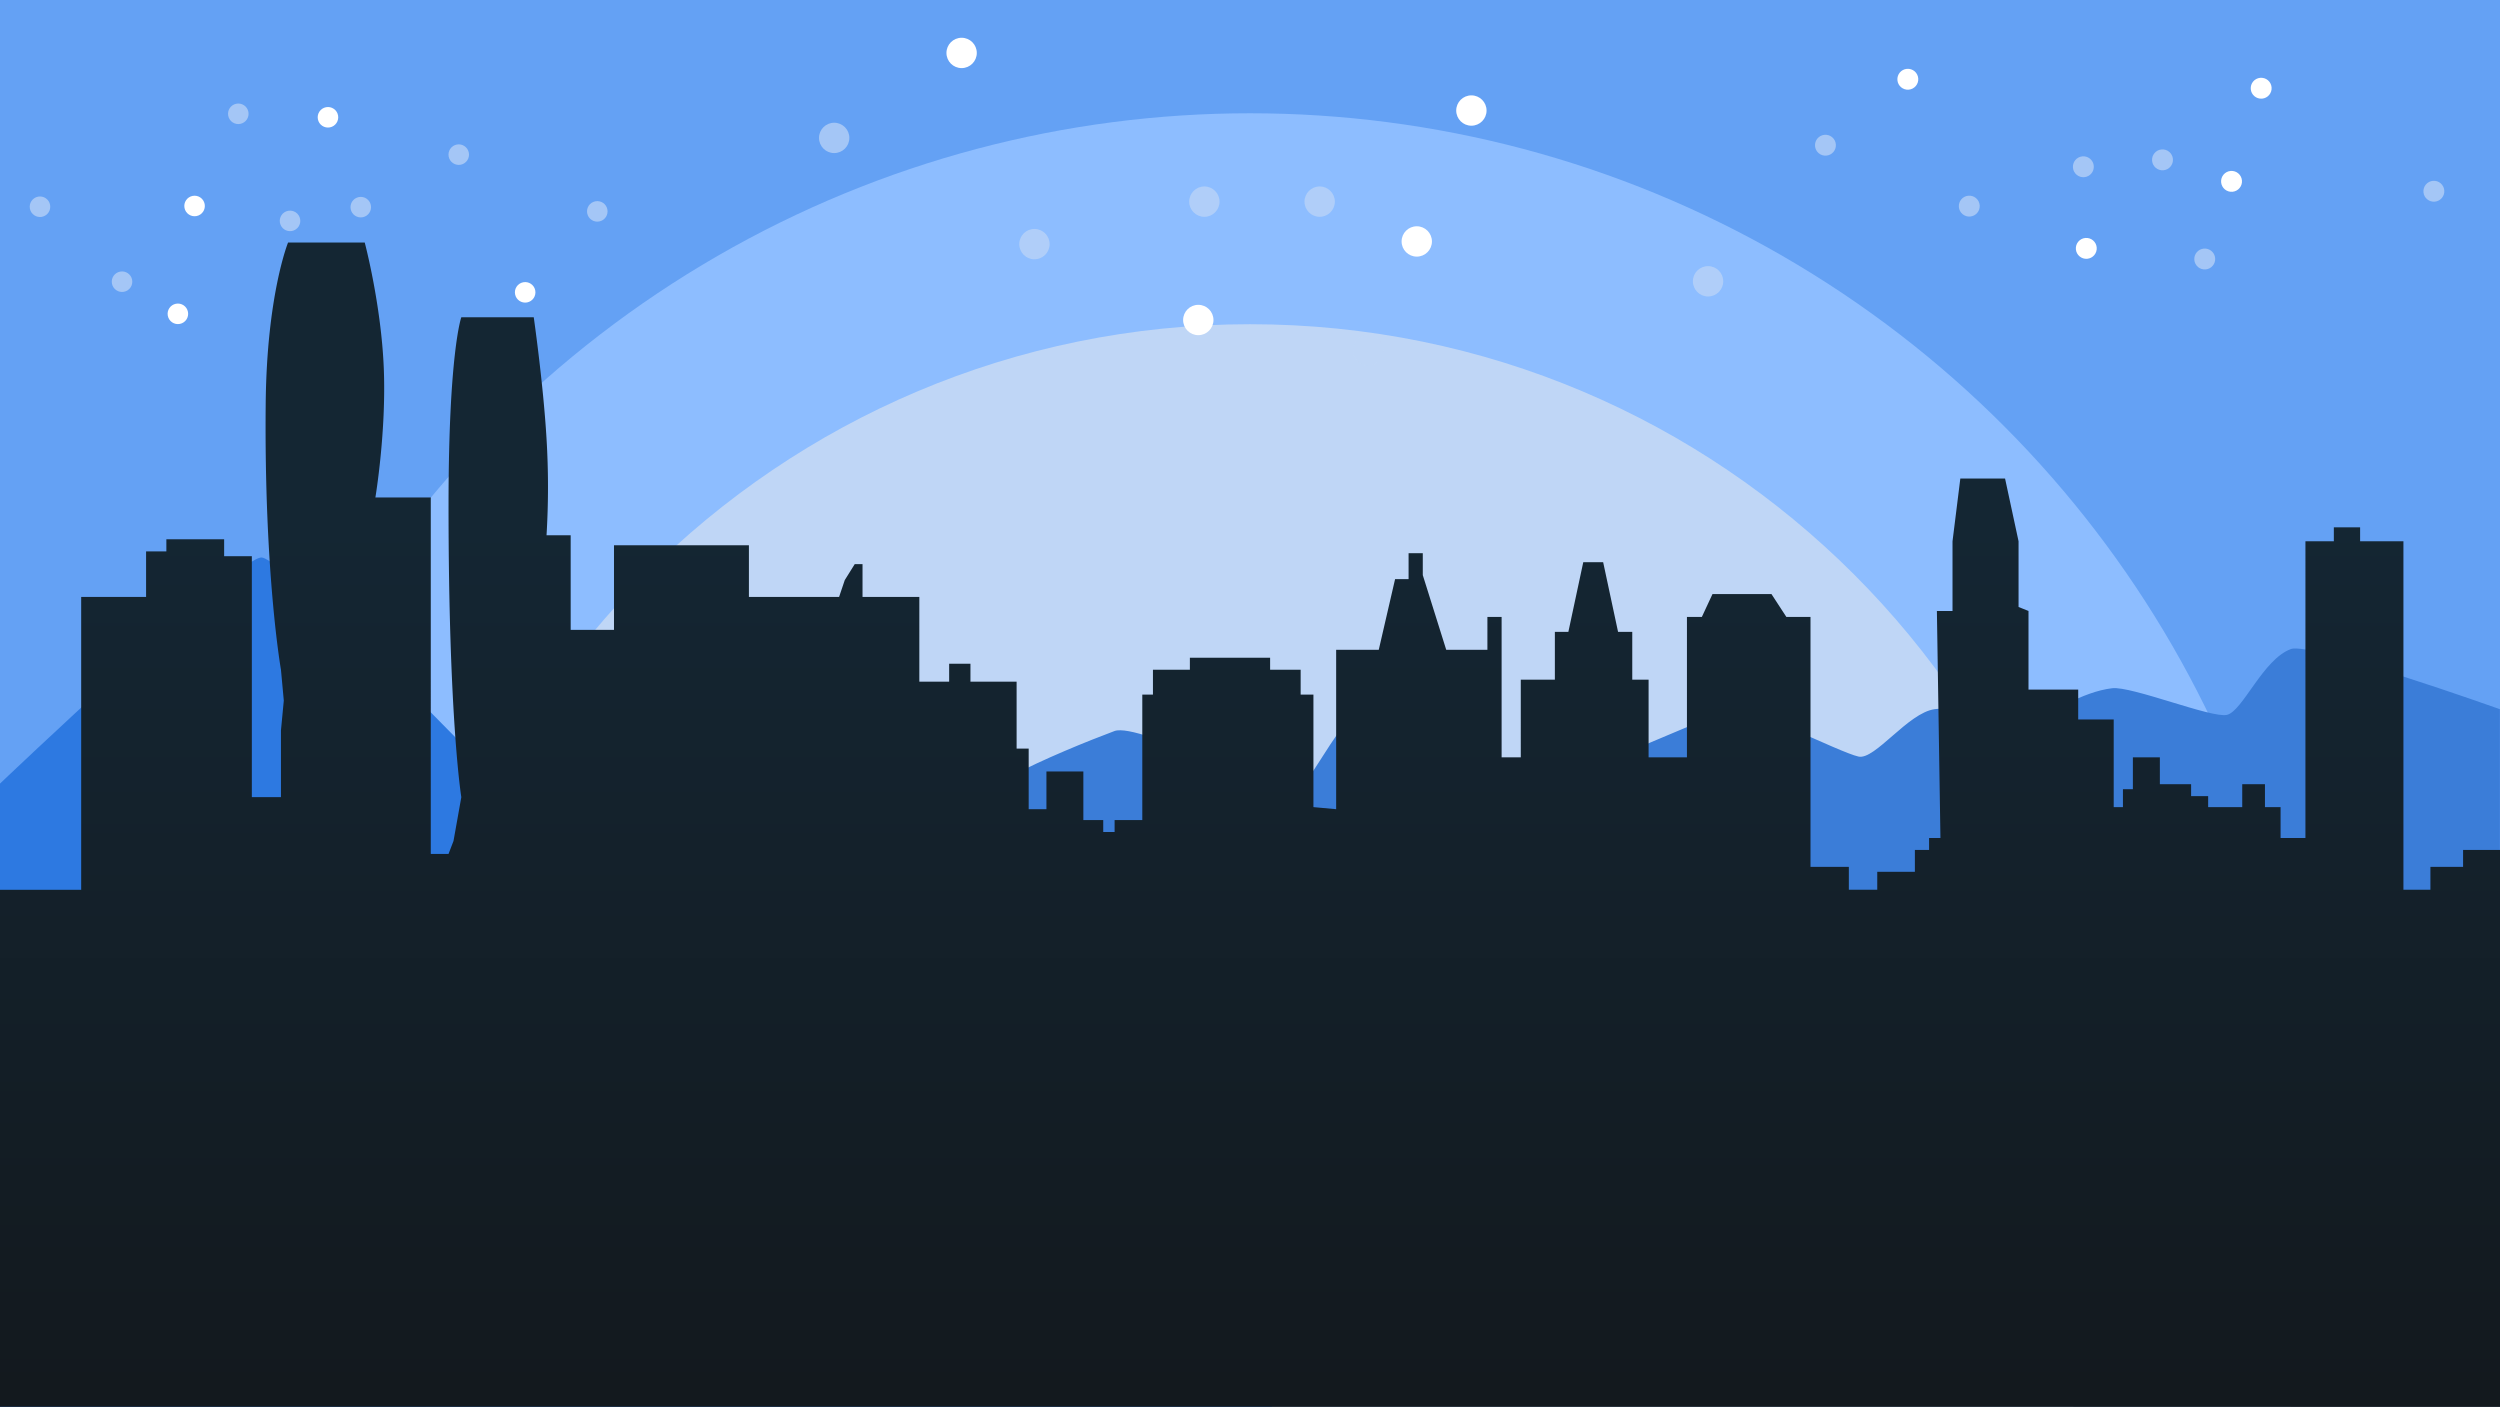<svg xmlns="http://www.w3.org/2000/svg" xmlns:xlink="http://www.w3.org/1999/xlink" viewBox="0 0 1920 1080.4"><rect x="0" y="0" width="1920" height="1080.4" fill="#333333" stroke="none"/><defs><style>.a{fill:#fff;}.b{fill:#64a1f4;}.c{clip-path:url(#a);}.d{fill:#8dbdff;}.e{fill:#bfd6f6;}.f{fill:#2d79e1;}.g{fill:#3b7dd8;}.h{opacity:0.7;}.i{fill:url(#b);}</style><clipPath id="a"><rect class="a" width="1920" height="1080"/></clipPath><linearGradient id="b" x1="0.5" y1="0.242" x2="0.5" y2="0.985" gradientUnits="objectBoundingBox"><stop offset="0" stop-color="#142633"/><stop offset="1" stop-color="#13191e"/></linearGradient></defs><rect class="b" width="1920" height="1080"/><g class="c"><circle class="d" cx="818" cy="818" r="818" transform="translate(142 87)"/><path class="e" d="M656,0c362.3,0,656,293.7,656,656s-293.7,656-656,656S0,1018.3,0,656,293.7,0,656,0Z" transform="translate(304 249)"/></g><path class="f" d="M19,307.652S201.372,134,219.792,134c21.7,0,297.386,292.244,297.386,292.244s126.986-46.59,153.035-42.354,61.865,72,78.145,63.531,107.45-63.531,126.986-55.06S995.818,557.542,995.818,557.542V786.254H19Z" transform="translate(-19 294.146)"/><path class="g" d="M1431.5,160.41s-145.026-51.73-160.44-46.193c-21.427,7.7-37.013,47.594-49.139,50.548-11.527,2.809-73.28-22.24-88.194-20.453-23.376,2.8-45.778,18.9-63.31,25.2-11.019,3.96-49.77-12.285-73.049-9.1-20.454,2.8-45.779,39.195-58.44,36.394-15.074-3.334-86.469-40.178-97.88-36.394-18.993,6.3-145.991,63.487-162.521,63.487-10.715,0-53.172,8.4-62.911,0s-62.067-58.034-68.154-54.389C538.7,174.758,515.3,219.7,507.268,223.9c-9.19,4.8-120.568-53.864-139.8-46.689-20.238,7.546-55.882,22.03-78.639,34.294-15.583,8.4-103.912,218.368-132.986,205.07-21.427-9.8-87.32-113.476-115.78-177.688C14.221,293.331,0,351.642,0,412.373,0,465.9,11.039,517.557,31.312,566.349L1431.5,630.768Z" transform="translate(488.409 384.245)"/><g transform="matrix(0.996, -0.087, 0.087, 0.996, 1317.003, 35.645)"><g transform="translate(137.45 30)"><circle class="a" cx="8.03" cy="8.03" r="8.03" transform="translate(240.894 99.776)"/><circle class="a" cx="8.03" cy="8.03" r="8.03" transform="translate(269.801 30.487)"/><circle class="a" cx="8.03" cy="8.03" r="8.03" transform="translate(0 0)"/><circle class="a" cx="8.03" cy="8.03" r="8.03" transform="translate(125.265 141.35)"/></g><g class="h" transform="translate(326.953 108.705)"><circle class="e" cx="8.03" cy="8.03" r="8.03"/></g><g class="h" transform="translate(352.649 187.409)"><circle class="e" cx="8.03" cy="8.03" r="8.03"/></g><g class="h" transform="translate(532.516 150.868)"><circle class="e" cx="8.03" cy="8.03" r="8.03"/></g><g class="h" transform="translate(175.993 131.192)"><circle class="e" cx="8.03" cy="8.03" r="8.03"/></g><g class="h" transform="translate(265.927 108.705)"><circle class="e" cx="8.03" cy="8.03" r="8.03"/></g><g class="h" transform="translate(70 74.974)"><circle class="e" cx="8.03" cy="8.03" r="8.03"/></g></g><path class="i" d="M6566,974.607h62.347V749.654h49.844V714.71h15.575v-9.32h44.377v13h21.27V903.443h22.358V852.209l2.183-22.94-2.183-23.7s-13-73.66-11.715-204.456c.818-83.35,17.17-123.593,17.17-123.593h58.9s12.564,47.258,14.609,96.2-6.431,99.561-6.431,99.561h42.538V947.03h13.634l3.817-9.941,6-33.646s-9.845-60.129-9.816-224.68c.021-116.855,9.816-143.9,9.816-143.9h55.625s7.363,51.425,9.817,93.291a614.039,614.039,0,0,1,0,74.174h18.542v72.645h33.267v-65h103.616v39.676h69.261l4.363-12.912,7.634-12.235h6v25.147h43.629V814.74h22.9V800.976h16.361V814.74h35.448v51.416h9.27v46.532h13.636V883.735h28.357v37.3h15.27v9.176h8.726v-9.176h21.27v-96.35h8.181V805.564h28.358v-9.176h61.624v9.176h23.45v19.117h9.816V911.09l17.451,1.6V790.27h32.721l12.543-54.292h10.362V716.1H7658.7v16.823l18,57.351h31.63V765.035h10.907v107.82h14.724V813.21h26.177v-36.7H7770.5l11.452-53.528h15.271l11.451,53.528h10.906v36.7h12.544v59.645h29.449V765.035h11.452l8.181-17.588h45.265l11.453,17.588h18.541V956.971h29.447v17.588h21.815V960.794h28.9V943.971h10.907V934.8h8.725l-2.728-174.348h12V706.92l6-48.175h34.357l10.362,48.175v50.469l7.634,3.059v60.41h38.174V843.8h27.27V911.09h7.089V897.326h7.635v-24.47h20.725V893.5h23.994v9.176h13.09v8.411h26.176V893.5h17.451V911.09h12V934.8h19.087V706.92h21.814V696.214h20.179V706.92h33.266V974.559h20.724V956.971h25.086v-13H8486v427.656H6566Z" transform="translate(-6566 -291.227)"/><g transform="translate(-60.797 96.199) rotate(-11)"><g transform="translate(158.265 45.771)"><circle class="a" cx="7.886" cy="7.886" r="7.886" transform="translate(28.389 47.314)"/><circle class="a" cx="7.886" cy="7.886" r="7.886" transform="translate(0 126.172)"/><circle class="a" cx="7.886" cy="7.886" r="7.886" transform="translate(264.961 160.869)"/><circle class="a" cx="7.886" cy="7.886" r="7.886" transform="translate(141.943)"/></g><g class="h" transform="translate(256.43 118.32)"><circle class="e" cx="7.886" cy="7.886" r="7.886"/></g><g class="h" transform="translate(233.126 30)"><circle class="e" cx="7.886" cy="7.886" r="7.886"/></g><g class="h" transform="translate(70 71.006)"><circle class="e" cx="7.886" cy="7.886" r="7.886"/></g><g class="h" transform="translate(393.339 93.086)"><circle class="e" cx="7.886" cy="7.886" r="7.886"/></g><g class="h" transform="translate(311.776 118.32)"><circle class="e" cx="7.886" cy="7.886" r="7.886"/></g><g class="h" transform="translate(489.467 156.172)"><circle class="e" cx="7.886" cy="7.886" r="7.886"/></g><g class="h" transform="translate(120.869 139.535)"><circle class="e" cx="7.886" cy="7.886" r="7.886"/></g></g><g transform="translate(559 -1)"><g transform="translate(167.874 30)"><circle class="a" cx="11.652" cy="11.652" r="11.652" transform="translate(349.552 144.781)"/><circle class="a" cx="11.652" cy="11.652" r="11.652" transform="translate(391.498 44.239)"/><circle class="a" cx="11.652" cy="11.652" r="11.652" transform="translate(0 0)"/><circle class="a" cx="11.652" cy="11.652" r="11.652" transform="translate(181.767 205.107)"/></g><g class="h" transform="translate(442.855 144.205)"><circle class="e" cx="11.652" cy="11.652" r="11.652"/></g><g class="h" transform="translate(480.141 258.41)"><circle class="e" cx="11.652" cy="11.652" r="11.652"/></g><g class="h" transform="translate(741.139 205.387)"><circle class="e" cx="11.652" cy="11.652" r="11.652"/></g><g class="h" transform="translate(223.803 176.835)"><circle class="e" cx="11.652" cy="11.652" r="11.652"/></g><g class="h" transform="translate(354.302 144.205)"><circle class="e" cx="11.652" cy="11.652" r="11.652"/></g><g class="h" transform="translate(70 95.26)"><circle class="e" cx="11.652" cy="11.652" r="11.652"/></g></g></svg>